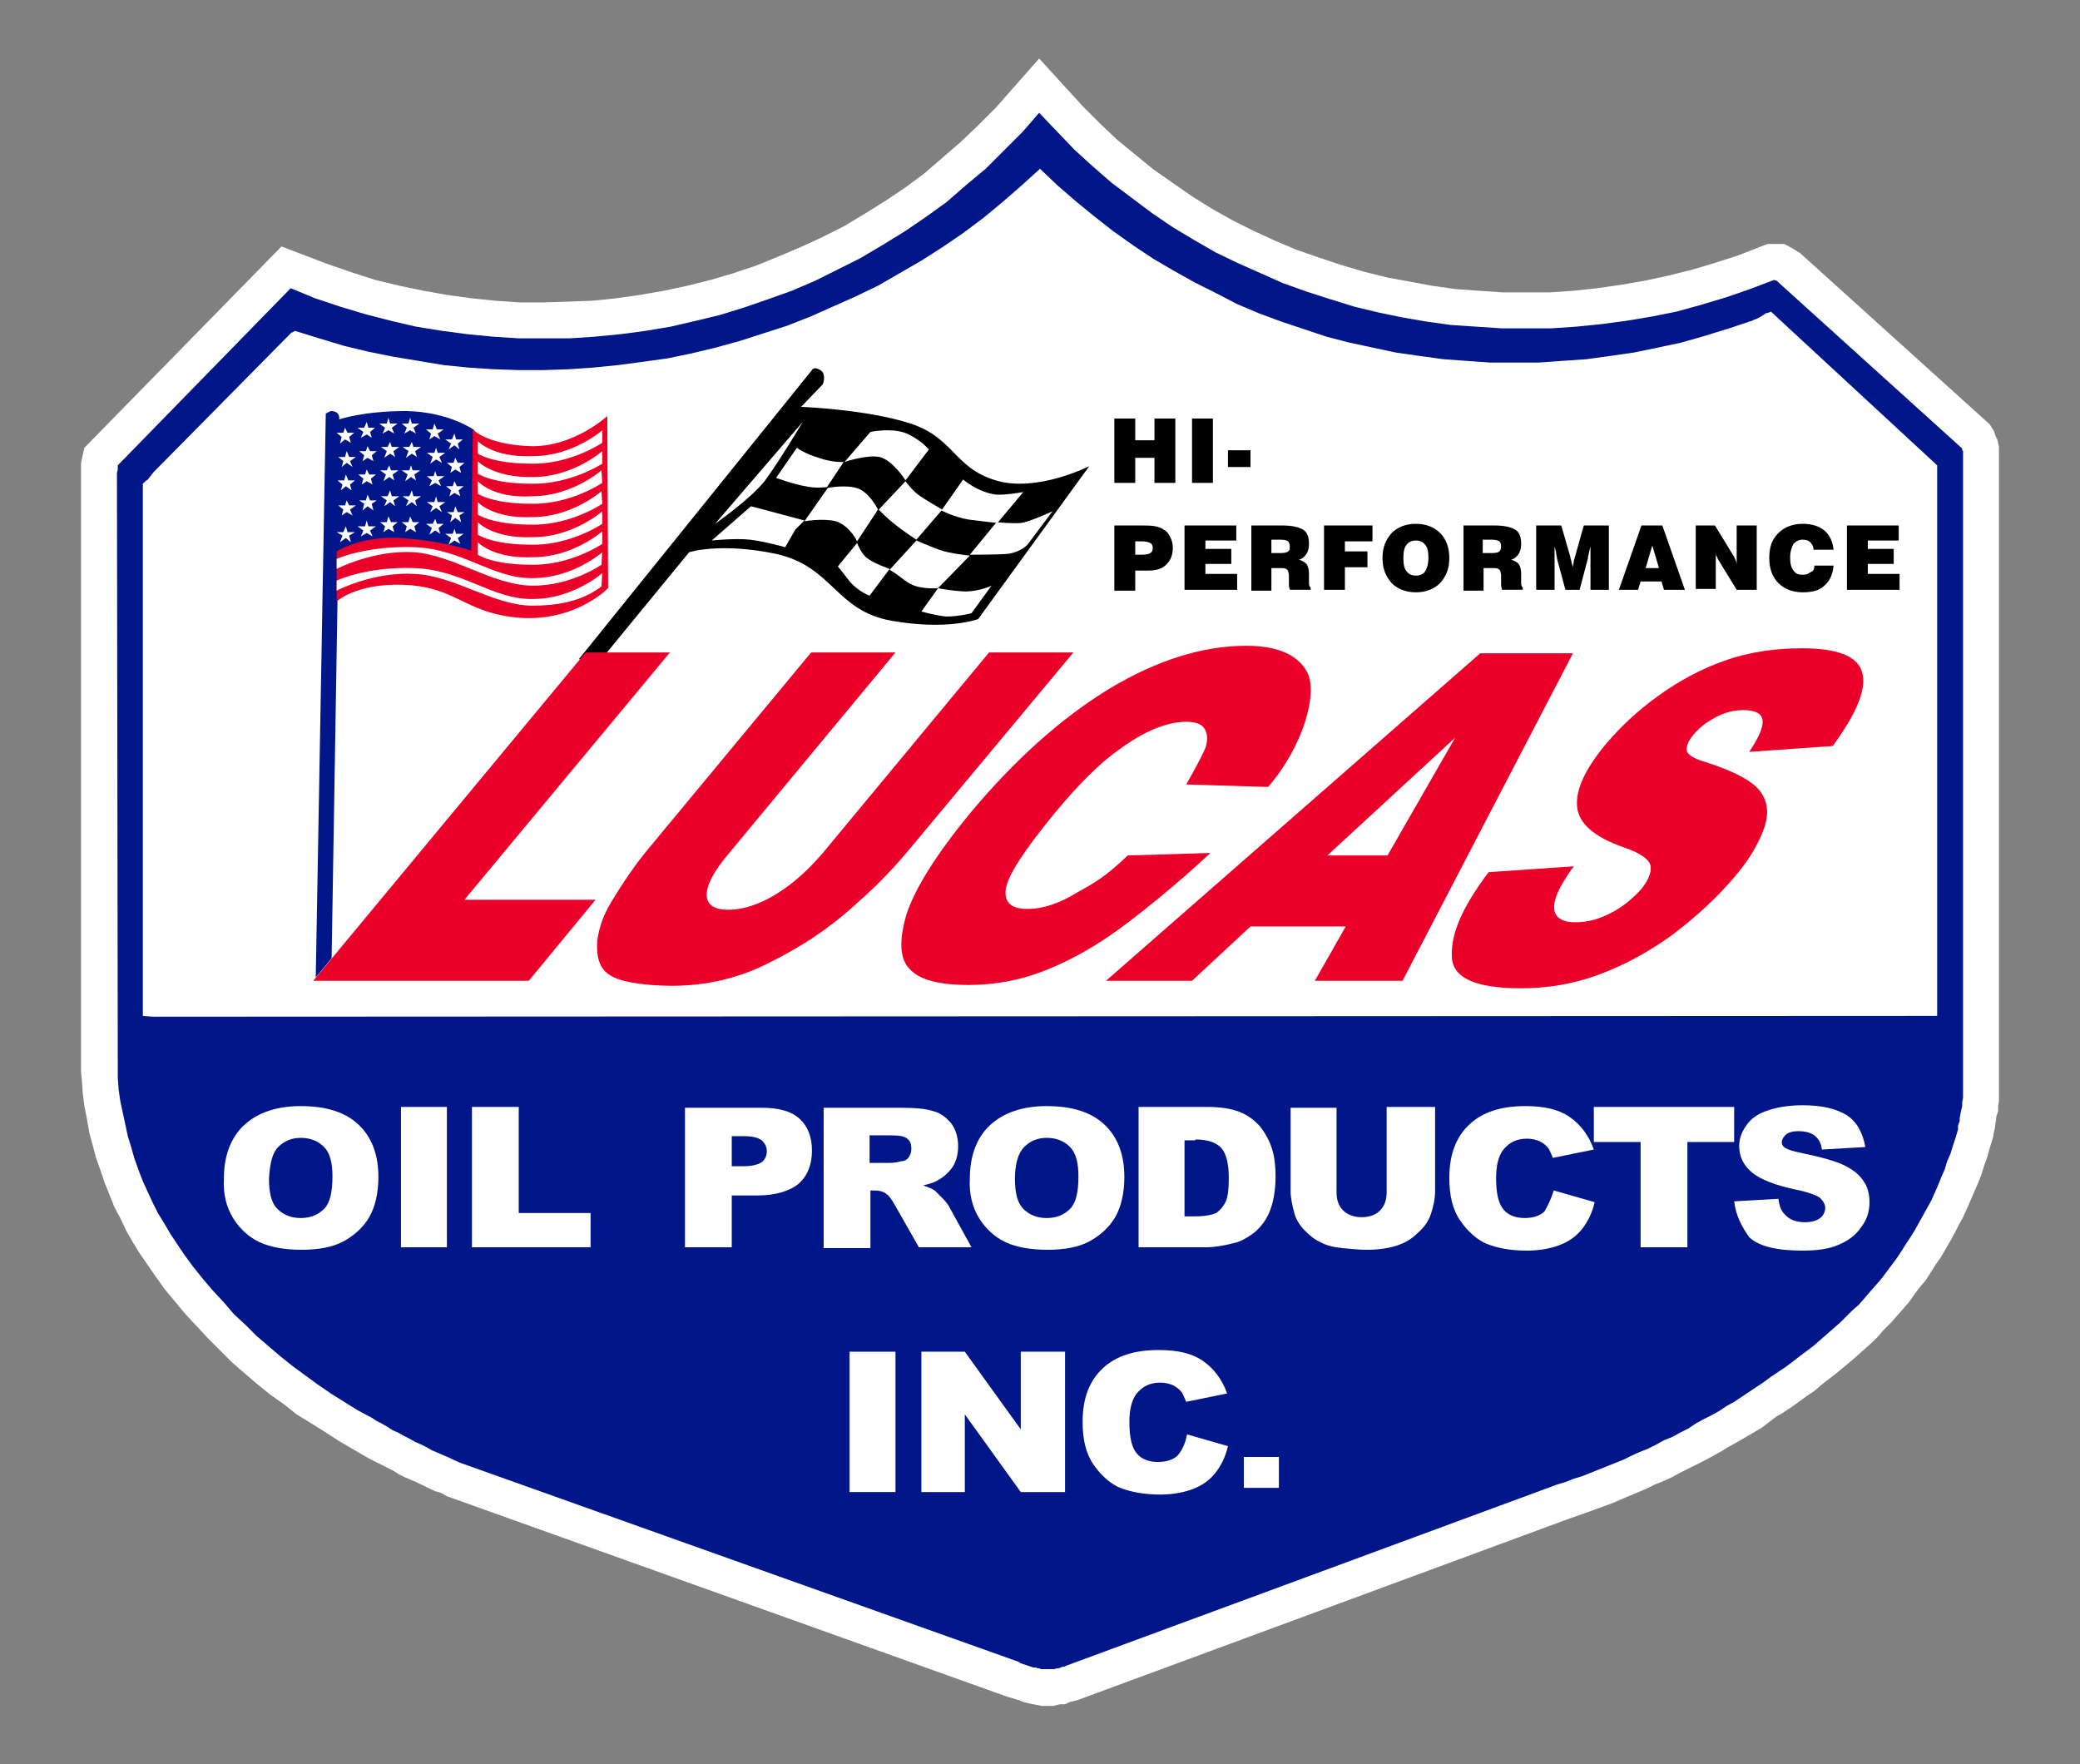 <?xml version="1.0" encoding="utf-8"?>
<!-- Generator: Adobe Illustrator 22.1.0, SVG Export Plug-In . SVG Version: 6.00 Build 0)  -->
<svg version="1.1" id="Layer_1" xmlns="http://www.w3.org/2000/svg" xmlns:xlink="http://www.w3.org/1999/xlink" x="0px" y="0px"
	 viewBox="0 0 249 211.2" style="enable-background:new 0 0 249 211.2;" xml:space="preserve">
<rect x="0" y="0" width="249" height="211.2" fill="#808080" stroke="none"/>
<style type="text/css">
	.st0{fill-rule:evenodd;clip-rule:evenodd;fill:#FFFFFF;}
	.st1{fill-rule:evenodd;clip-rule:evenodd;fill:#001689;}
	.st2{fill-rule:evenodd;clip-rule:evenodd;}
	.st3{fill-rule:evenodd;clip-rule:evenodd;fill:#EA0029;}
</style>
<g>
	<polygon class="st0" points="124.7,204.2 123.2,203.9 122.8,203.8 122.4,203.7 122,203.5 121.9,203.5 121.6,203.4 120.6,203.1 
		120.3,203 53.5,179.1 52.8,178.7 52.1,178.5 49.8,177.4 49.1,177.1 48.4,176.8 47.8,176.5 47,176 44.2,174.6 43.5,174.2 
		42.3,173.5 40.6,172.5 38.9,171.4 37.3,170.4 35.5,169.3 34,168.1 32.3,166.9 30.7,165.6 29.3,164.4 27.7,163 26.4,161.7 
		24.9,160.2 23.6,158.8 22.2,157.3 19.7,154.3 18.5,152.6 17.6,151.3 16.7,150 15.9,148.7 15.1,147.3 14.4,145.8 13.7,144.5 
		13.1,143 12.5,141.5 12,140 11.5,138.6 11.1,137.1 10.7,135.6 10.4,133.9 10.1,132.4 9.9,130.8 9.8,129.3 9.7,128.3 9.7,56.3 
		9.7,56 9.7,55.4 10.1,53.6 33.7,29.5 39.2,31.6 42.1,32.6 44.9,33.5 47.8,34.2 50.7,34.8 53.5,35.3 56.4,35.7 59.3,36 62.2,36.2 
		65.1,36.2 68,36.1 70.9,36 73.8,35.7 76.6,35.3 79.5,34.8 82.3,34.2 85.1,33.5 87.8,32.7 90.5,31.8 93.2,30.7 95.8,29.6 98.4,28.4 
		101,27.1 103.5,25.6 105.9,24.1 108.3,22.5 110.6,20.8 112.8,18.9 115,17 117.1,15 119.2,12.9 124.4,7 129.6,12.7 131.6,14.7 
		133.7,16.7 135.9,18.5 138.1,20.3 140.4,21.9 142.7,23.5 145.1,25 147.6,26.4 150,27.6 152.6,28.8 155.2,29.9 157.8,30.8 
		160.5,31.7 163.2,32.5 166,33.2 168.7,33.7 171.4,34.2 174.2,34.6 177,34.8 179.9,35 182.7,35 185.5,35 188.4,34.8 191.2,34.5 
		194,34.1 196.9,33.6 199.7,33 202.5,32.3 205.2,31.5 208,30.6 211.6,29.2 213.6,29.2 214.7,29.8 215.5,30.3 238.2,50.8 238.7,51.6 
		238.9,52.2 239.1,52.6 239.3,53.5 239.3,131.8 239.2,132.4 239.2,133 239,133.6 238.8,135.1 238.7,135.5 238.6,136.1 238.2,137.4 
		237.9,138.5 237.5,139.6 237.2,140.6 236.8,141.6 235.5,144.6 235,145.7 234.5,146.6 234,147.6 233.5,148.5 232.4,150.4 
		231.7,151.4 231.2,152.2 230.5,153.3 229.8,154.1 229.2,154.9 228.5,155.9 227.8,156.7 227.1,157.5 226.3,158.4 225.5,159.2 
		224.8,160 224.1,160.7 223.2,161.5 222.3,162.3 221.5,163 219.8,164.4 218.9,165.1 218,165.8 217.2,166.5 216.3,167.1 214.5,168.4 
		213.6,169 212.6,169.6 210.9,170.9 208,172.6 206.9,173.2 206.1,173.7 204.1,174.8 202.1,175.8 201.1,176.3 200.2,176.8 
		199.1,177.3 198.1,177.7 197.1,178.2 194,179.5 193.1,179.9 192,180.3 190.9,180.7 189.8,181.1 187.8,181.8 129,203.5 128.2,203.7 
		127.9,203.8 127.5,204 126.9,204 126.1,204.2 	"/>
	<polygon class="st1" points="103,30.9 105.7,29.3 108.3,27.7 110.8,26 113.3,24.2 115.6,22.2 118,20.2 120.2,18 122.4,15.8 
		124.4,13.5 126.5,15.7 128.6,17.9 130.8,19.9 133.1,21.9 135.5,23.7 137.9,25.5 140.4,27.2 142.9,28.7 145.5,30.2 148.2,31.5 
		150.9,32.7 153.6,33.9 156.4,34.9 159.2,35.8 162.1,36.7 165,37.4 167.9,38 170.8,38.5 173.7,38.9 176.7,39.1 179.7,39.3 
		182.7,39.3 185.7,39.3 188.7,39.1 191.7,38.8 194.7,38.4 197.7,37.9 200.7,37.3 203.6,36.5 206.6,35.6 209.5,34.6 212.4,33.5 
		212.4,33.5 212.4,33.5 212.4,33.5 212.4,33.5 212.6,33.6 212.7,33.6 212.8,33.7 212.9,33.8 234.8,53.6 234.8,53.6 234.9,53.7 
		234.9,53.8 234.9,53.9 235,54 235,131.4 234.9,131.9 234.9,132.4 234.8,132.8 234.7,133.3 234.6,133.8 234.6,134.2 234.4,134.7 
		234.4,135.2 234.1,136.2 233.8,137.1 233.5,138.1 233.1,139 232.8,140 232.4,140.9 232,141.9 231.6,142.8 231.2,143.7 230.7,144.6 
		230.2,145.5 229.7,146.4 229.2,147.3 228.7,148.1 228.1,149 227.6,149.8 227,150.7 226.4,151.5 225.8,152.3 225.2,153.1 
		224.5,153.9 223.8,154.7 223.2,155.4 222.5,156.2 221.7,156.9 221,157.6 220.3,158.3 219.5,159 218.7,159.7 217.9,160.4 
		217.1,161.1 216.3,161.7 215.5,162.3 214.6,163 213.8,163.6 212.9,164.2 212,164.8 211.2,165.4 210.3,166 209.4,166.6 208.5,167.2 
		207.6,167.8 206.7,168.3 205.8,168.9 204.9,169.4 203.9,169.9 203,170.4 202.1,171 201.1,171.5 200.2,172 199.2,172.4 198.3,172.9 
		197.3,173.4 196.3,173.8 195.4,174.2 194.4,174.7 193.4,175.1 192.4,175.5 191.4,175.9 190.4,176.3 189.4,176.7 188.4,177 
		187.4,177.4 186.4,177.7 127.6,199.4 127.4,199.5 127.2,199.5 127,199.6 126.7,199.7 126.5,199.7 126.2,199.8 126,199.8 
		125.8,199.8 125.5,199.8 125.3,199.8 125.1,199.8 124.8,199.8 124.6,199.8 124.4,199.7 124.2,199.7 124,199.6 123.7,199.6 
		123.4,199.5 123.1,199.4 122.8,199.3 122.5,199.2 122.2,199.1 121.9,198.9 121.6,198.8 55.1,175.1 54.4,174.8 53.8,174.5 
		53.1,174.2 52.4,173.9 51.7,173.6 51,173.2 50.4,172.9 49.7,172.6 49,172.2 48.4,171.9 47.7,171.5 47,171.2 46.4,170.8 45.7,170.4 
		45.1,170.1 44.5,169.7 42.8,168.8 41.2,167.8 39.6,166.8 38,165.7 36.5,164.6 35,163.5 33.5,162.3 32.1,161.1 30.7,159.9 
		29.4,158.6 28,157.3 26.8,155.9 25.5,154.5 24.3,153.1 23.1,151.6 22,150.1 21.2,148.9 20.4,147.7 19.7,146.5 18.9,145.2 18.3,144 
		17.7,142.7 17.1,141.4 16.6,140.1 16.1,138.7 15.7,137.3 15.3,136 15,134.6 14.7,133.2 14.4,131.8 14.2,130.4 14.1,129 14.1,128.2 
		14,56.7 14,56.6 14.1,56.2 14.1,55.9 14.1,55.7 34.8,34.5 37.7,35.7 40.7,36.7 43.7,37.6 46.8,38.4 49.8,39.1 52.9,39.6 55.9,40 
		59,40.3 62.1,40.5 65.1,40.5 68.2,40.5 71.2,40.3 74.3,40 77.3,39.6 80.3,39.1 83.3,38.4 86.2,37.7 89.1,36.8 92,35.8 94.8,34.8 
		97.6,33.6 100.4,32.2 103,30.9 103,30.9 	"/>
	<polygon class="st0" points="212,37.3 231.9,55.7 231.9,55.7 231.9,121.6 18.3,121.7 17.1,121.6 17.1,58.1 17.1,57.9 17.1,57.9 
		17.2,57.8 17.3,57.7 17.4,57.6 17.7,57.4 18,57 18.4,56.5 34.9,39.8 35,39.8 35.1,39.7 35.2,39.7 35.3,39.6 38.2,40.5 41.2,41.4 
		44.1,42.1 47.1,42.7 50.1,43.2 53.1,43.7 56.1,44 59.1,44.2 62.1,44.3 65.1,44.3 68.1,44.2 71,44 74,43.7 77,43.3 79.9,42.9 
		82.8,42.3 85.7,41.6 88.6,40.8 91.4,39.9 94.2,39 97,37.9 99.7,36.7 102.4,35.5 105.1,34.2 107.7,32.7 110.3,31.2 112.8,29.6 
		115.3,27.9 117.7,26.1 120,24.2 122.3,22.2 124.5,20.2 126.6,22.2 128.8,24.1 131,25.9 133.3,27.7 135.7,29.4 138.1,31 140.5,32.4 
		143,33.8 145.6,35.1 148.1,36.4 150.7,37.5 153.4,38.5 156.1,39.4 158.8,40.3 161.5,41 164.3,41.6 167.1,42.2 169.9,42.6 172.8,43 
		175.6,43.2 178.4,43.4 181.3,43.4 184.2,43.4 187,43.2 189.9,43 192.8,42.6 195.6,42.2 198.5,41.6 201.3,41 204.1,40.2 207,39.3 
		209.7,38.4 209.8,38.4 209.9,38.3 210.2,38.2 210.4,38.1 210.8,37.9 211.1,37.7 211.4,37.5 211.8,37.4 212,37.3 	"/>
	<path class="st0" d="M33.3,137.3c0.7-0.7,1.6-1.1,2.7-1.1c1.2,0,2.1,0.4,2.8,1.1c0.7,0.7,1,1.9,1,3.5c0,1.9-0.3,3.2-1,3.9
		c-0.7,0.7-1.6,1.1-2.8,1.1c-1.2,0-2.1-0.4-2.8-1.1c-0.7-0.7-1-1.9-1-3.6C32.3,139.3,32.6,138,33.3,137.3L33.3,137.3L33.3,137.3
		L33.3,137.3z M27.9,145.8c0.8,1.3,1.9,2.3,3.2,2.9c1.3,0.6,3,0.9,5,0.9c2,0,3.7-0.3,5-1c1.3-0.7,2.4-1.7,3.1-2.9
		c0.7-1.2,1.1-2.9,1.1-4.8c0-2.7-0.8-4.8-2.4-6.3c-1.6-1.5-3.9-2.2-6.9-2.2c-2.9,0-5.2,0.8-6.8,2.3c-1.6,1.5-2.4,3.7-2.4,6.4
		C26.7,142.9,27.1,144.5,27.9,145.8L27.9,145.8L27.9,145.8L27.9,145.8z"/>
	<polygon class="st0" points="48,132.5 53.5,132.5 53.5,149.3 48,149.3 48,132.5 48,132.5 	"/>
	<polygon class="st0" points="56.5,132.5 62.1,132.5 62.1,145.2 70.7,145.2 70.7,149.3 56.5,149.3 56.5,132.5 56.5,132.5 	"/>
	<path class="st0" d="M87.5,136h1.6l0,0c1,0,1.7,0.2,2.1,0.5c0.4,0.4,0.6,0.8,0.6,1.3c0,0.5-0.2,1-0.6,1.3c-0.4,0.3-1.2,0.5-2.2,0.5
		l0,0h-1.4V136L87.5,136L87.5,136z M82,149.3h5.6v-6.2h3l0,0c2.2,0,3.9-0.5,5-1.4c1.1-1,1.6-2.3,1.6-4c0-1.6-0.5-2.9-1.5-3.8
		c-1-0.9-2.5-1.3-4.5-1.3l0,0H82V149.3L82,149.3L82,149.3z"/>
	<path class="st0" d="M104.2,135.9h2.4l0,0c1,0,1.7,0.1,2,0.4c0.4,0.3,0.5,0.7,0.5,1.2c0,0.4-0.1,0.7-0.3,1
		c-0.2,0.3-0.5,0.5-0.9,0.5c-0.7,0.2-1.2,0.2-1.5,0.2l0,0h-2.3V135.9L104.2,135.9L104.2,135.9z M104.2,149.3v-6.8h0.5l0,0
		c0.5,0,1,0.1,1.4,0.4c0.3,0.2,0.6,0.6,1,1.3l0,0l2.9,5.1h6.3l-2.7-4.9l0,0c-0.1-0.2-0.4-0.6-0.8-1c-0.4-0.4-0.7-0.7-0.9-0.9
		c-0.3-0.2-0.8-0.4-1.4-0.6c0.8-0.2,1.5-0.4,1.9-0.7c0.7-0.4,1.3-1,1.7-1.6c0.4-0.7,0.6-1.5,0.6-2.4c0-1.1-0.3-2-0.8-2.7
		c-0.6-0.7-1.3-1.3-2.2-1.5c-0.9-0.3-2.2-0.4-3.9-0.4l0,0h-9.2v16.8H104.2L104.2,149.3L104.2,149.3z"/>
	<path class="st0" d="M122.6,137.3c0.7-0.7,1.6-1.1,2.7-1.1c1.2,0,2.1,0.4,2.8,1.1c0.7,0.7,1,1.9,1,3.5c0,1.9-0.3,3.2-1,3.9
		c-0.7,0.7-1.6,1.1-2.8,1.1c-1.2,0-2.1-0.4-2.8-1.1c-0.7-0.7-1-1.9-1-3.6C121.5,139.3,121.9,138,122.6,137.3L122.6,137.3
		L122.6,137.3L122.6,137.3z M117.2,145.8c0.8,1.3,1.9,2.3,3.2,2.9c1.3,0.6,3,0.9,5,0.9c2,0,3.7-0.3,5-1c1.3-0.7,2.4-1.7,3.1-2.9
		c0.7-1.2,1.1-2.9,1.1-4.8c0-2.7-0.8-4.8-2.4-6.3c-1.6-1.5-3.9-2.2-6.9-2.2c-2.9,0-5.2,0.8-6.8,2.3c-1.6,1.5-2.4,3.7-2.4,6.4
		C116,142.9,116.4,144.5,117.2,145.8L117.2,145.8L117.2,145.8L117.2,145.8z"/>
	<path class="st0" d="M143.1,136.4c1.4,0,2.4,0.3,3.1,1c0.6,0.7,0.9,1.9,0.9,3.6c0,1.3-0.1,2.3-0.4,2.9c-0.3,0.6-0.7,1-1.1,1.3
		c-0.5,0.2-1.3,0.4-2.5,0.4l0,0h-1.3v-9.1H143.1L143.1,136.4L143.1,136.4z M136.2,149.3h8.2l0,0c1,0,2.1-0.2,3.3-0.5
		c0.9-0.2,1.7-0.7,2.5-1.3c0.8-0.7,1.4-1.5,1.8-2.5c0.4-1,0.7-2.4,0.7-4.2c0-1.1-0.1-2.2-0.4-3.2c-0.3-1-0.8-1.9-1.4-2.7
		c-0.7-0.8-1.5-1.4-2.5-1.8c-1-0.4-2.3-0.6-3.9-0.6l0,0h-8.2V149.3L136.2,149.3L136.2,149.3z"/>
	<path class="st0" d="M166.3,132.5h5.5v10l0,0c0,1-0.2,1.9-0.5,2.8c-0.3,0.9-0.8,1.6-1.6,2.3c-0.7,0.7-1.4,1.1-2.2,1.4
		c-1.1,0.4-2.4,0.6-3.9,0.6c-0.9,0-1.8-0.1-2.9-0.2c-1-0.1-1.9-0.3-2.6-0.7c-0.7-0.3-1.3-0.8-1.9-1.4c-0.6-0.6-1-1.3-1.2-1.9
		c-0.3-1.1-0.5-2-0.5-2.8l0,0v-10h5.5v10.2l0,0c0,0.9,0.3,1.6,0.8,2.1c0.5,0.5,1.3,0.8,2.2,0.8c1,0,1.7-0.3,2.2-0.8
		c0.5-0.5,0.8-1.2,0.8-2.2l0,0V132.5L166.3,132.5L166.3,132.5z"/>
	<path class="st0" d="M186,142.5l4.9,1.4l0,0c-0.3,1.3-0.8,2.3-1.5,3.2c-0.7,0.9-1.6,1.5-2.6,1.9c-1,0.4-2.4,0.7-4,0.7
		c-2,0-3.5-0.3-4.8-0.8c-1.2-0.5-2.3-1.5-3.2-2.8c-0.9-1.3-1.3-3-1.3-5.1c0-2.8,0.8-4.9,2.4-6.4c1.6-1.5,3.8-2.2,6.7-2.2
		c2.3,0,4,0.4,5.3,1.3c1.3,0.9,2.3,2.2,2.9,3.9l0,0l-4.9,1l0,0c-0.2-0.5-0.4-0.9-0.5-1.1c-0.3-0.4-0.7-0.7-1.1-0.9
		c-0.5-0.2-1-0.3-1.5-0.3c-1.3,0-2.2,0.5-2.9,1.4c-0.5,0.7-0.8,1.8-0.8,3.3c0,1.9,0.3,3.1,0.9,3.8c0.6,0.7,1.5,1,2.5,1
		c1.1,0,1.9-0.3,2.4-0.8C185.3,144.3,185.7,143.5,186,142.5L186,142.5L186,142.5L186,142.5z"/>
	<polygon class="st0" points="190.8,132.5 207.6,132.5 207.6,136.7 202,136.7 202,149.3 196.4,149.3 196.4,136.7 190.8,136.7 
		190.8,132.5 190.8,132.5 	"/>
	<path class="st0" d="M207.6,143.8l5.3-0.3l0,0c0.1,0.8,0.3,1.4,0.7,1.8c0.6,0.7,1.4,1,2.5,1c0.8,0,1.4-0.2,1.8-0.5
		c0.4-0.3,0.6-0.8,0.6-1.2c0-0.4-0.2-0.8-0.6-1.2c-0.4-0.3-1.4-0.7-2.9-1c-2.4-0.5-4.2-1.2-5.2-2c-1-0.8-1.6-1.9-1.6-3.2
		c0-0.9,0.3-1.7,0.8-2.4c0.5-0.8,1.3-1.4,2.4-1.8c1.1-0.4,2.5-0.7,4.4-0.7c2.3,0,4,0.4,5.3,1.2c1.2,0.8,1.9,2.1,2.2,3.8l0,0
		l-5.2,0.3l0,0c-0.1-0.8-0.4-1.3-0.9-1.7c-0.4-0.3-1.1-0.5-1.9-0.5c-0.6,0-1.1,0.1-1.5,0.4c-0.3,0.3-0.5,0.6-0.5,0.9
		c0,0.3,0.1,0.5,0.4,0.7c0.3,0.2,0.9,0.4,1.9,0.6c2.4,0.5,4.2,1,5.2,1.5c1,0.5,1.8,1.1,2.3,1.9c0.5,0.7,0.7,1.6,0.7,2.5
		c0,1.1-0.3,2.1-1,3c-0.6,0.9-1.5,1.6-2.7,2.1c-1.1,0.5-2.6,0.7-4.3,0.7c-3.1,0-5.2-0.5-6.4-1.6
		C208.5,146.8,207.8,145.5,207.6,143.8L207.6,143.8L207.6,143.8L207.6,143.8z"/>
	<polygon class="st0" points="101.7,161.8 107.2,161.8 107.2,178.6 101.7,178.6 101.7,161.8 101.7,161.8 	"/>
	<polygon class="st0" points="110.3,161.8 115.5,161.8 122.2,171.1 122.2,161.8 127.5,161.8 127.5,178.6 122.2,178.6 115.5,169.3 
		115.5,178.6 110.3,178.6 110.3,161.8 110.3,161.8 	"/>
	<path class="st0" d="M142.1,171.7l4.9,1.4l0,0c-0.3,1.3-0.8,2.3-1.5,3.2c-0.7,0.9-1.6,1.5-2.6,1.9c-1,0.4-2.4,0.7-4,0.7
		c-1.9,0-3.5-0.3-4.8-0.8c-1.2-0.5-2.3-1.5-3.2-2.8c-0.9-1.3-1.3-3-1.3-5.1c0-2.8,0.8-4.9,2.4-6.4c1.6-1.5,3.8-2.2,6.7-2.2
		c2.3,0,4,0.4,5.3,1.3c1.3,0.9,2.3,2.2,2.9,3.9l0,0l-4.9,1l0,0c-0.2-0.5-0.4-0.9-0.5-1.1c-0.3-0.4-0.7-0.7-1.1-0.9
		c-0.5-0.2-1-0.3-1.5-0.3c-1.3,0-2.2,0.5-2.9,1.4c-0.5,0.7-0.8,1.8-0.8,3.3c0,1.9,0.3,3.1,0.9,3.8c0.6,0.7,1.5,1,2.5,1
		c1.1,0,1.9-0.3,2.4-0.8C141.5,173.6,141.9,172.8,142.1,171.7L142.1,171.7L142.1,171.7L142.1,171.7z"/>
	<polygon class="st0" points="148.9,174.4 153.1,174.4 153.1,178.1 148.9,178.1 148.9,174.4 148.9,174.4 	"/>
	<path class="st2" d="M69.3,78.9H72l10.5-12.8l0,0c0,0,3.7-1.2,10.4,0.2c6.8,1.5,7.1,6.8,13.8,8c6.8,1.2,10.4-0.2,10.4-0.2l0,0
		l13.3-18.3l0,0c0,0-6.3,3.2-11.2,1.7c-5-1.5-5-5.1-10.2-6.8c-5.2-1.7-13.1-2-13.1-2l0,0l2.6-2.7l0,0c0,0,0.5-1.2-0.3-1.7
		c-0.8-0.5-1,0-1,0l0,0L69.3,78.9L69.3,78.9L69.3,78.9z"/>
	<path class="st0" d="M104.2,51.7l-3.1,3.6l0,0c0,0,2.6-0.9,4.2-0.6c1.6,0.4,3.1,2.8,3.1,2.8l0,0l2.8-3.7l0,0c0,0-1.1-1.3-2.9-2
		C106.6,51.2,104.2,51.7,104.2,51.7L104.2,51.7L104.2,51.7L104.2,51.7z"/>
	<path class="st0" d="M101,55.3l-2,3l0,0c0,0-1.3,0.2-2.6-0.1c-1.3-0.2-3.5-1-3.5-1l0,0l2.5-3.6l0,0c0,0,0.9,0.7,2.6,1.2
		C99.7,55.4,101,55.3,101,55.3L101,55.3L101,55.3L101,55.3z"/>
	<path class="st0" d="M96.3,62.4l2.8-4l0,0c0,0,2.6-0.5,3.9,0.2c1.3,0.7,2.1,2.4,2.1,2.4l0,0l-2.5,3.8l0,0c0,0-0.8-1.8-2.5-2.4
		C98.5,62,96.3,62.4,96.3,62.4L96.3,62.4L96.3,62.4L96.3,62.4z"/>
	<path class="st0" d="M95.2,63.4L94,65.5l0,0c0,0-2.5-0.7-4.2-0.9c-1.8-0.2-4.6,0.1-4.6,0.1l0,0l4.7-4.1l6.4,1.7L95.2,63.4
		L95.2,63.4L95.2,63.4z"/>
	<path class="st0" d="M102.6,65c0,0,0.5,1.3,1.2,1.8c0.7,0.6,2.7,1.3,2.7,1.3l0,0l-2.4,3.2l0,0c0,0-1.2-0.4-2.3-1.6
		c-1-1.3-1.5-1.9-1.5-1.9l0,0L102.6,65L102.6,65L102.6,65z"/>
	<path class="st0" d="M108.4,57.6c0,0,0.7,1,1.5,1.6c0.8,0.6,2.9,1.8,2.9,1.8l0,0l-3.1,3.6l0,0c0,0-1.1-0.7-2.4-1.7
		c-1.3-1-2.1-1.9-2.1-1.9l0,0L108.4,57.6L108.4,57.6L108.4,57.6z"/>
	<path class="st0" d="M115.3,57.4l-2.6,3.7l0,0c0,0,1.5,0.8,3.3,1.1c1.5,0.2,3.4,0.4,3.4,0.4l0,0l3.1-3.7l0,0c0,0-2.2,0.4-3.3,0.3
		C117,58.9,115.3,57.4,115.3,57.4L115.3,57.4L115.3,57.4L115.3,57.4z"/>
	<path class="st0" d="M119.3,62.5l-3.2,3.9l0,0c0,0,3.4,0,4.5-0.1c1.6-0.2,2.4-1.1,2.4-1.1l0,0l3-4l0,0c0,0-2.8,1.3-3.8,1.4
		C121.1,62.7,119.3,62.5,119.3,62.5L119.3,62.5L119.3,62.5L119.3,62.5z"/>
	<path class="st0" d="M109.7,64.7c0,0,1.4,0.6,2.7,1.1c1.4,0.5,3.7,0.7,3.7,0.7l0,0l-3.8,3.9l0,0c0,0-2,0.2-3.3-0.5
		c-1.1-0.6-1-0.8-2.5-1.7l0,0L109.7,64.7L109.7,64.7L109.7,64.7z"/>
	<path class="st0" d="M112.3,70.4l-2,2.8l0,0c0,0,1.8,0.5,3,0.6c1.5,0,3-0.4,3-0.4l0,0l2.4-3.3l0,0c0,0-1.4,0.7-3.2,0.7
		C113.6,70.7,112.3,70.4,112.3,70.4L112.3,70.4L112.3,70.4L112.3,70.4z"/>
	<path class="st0" d="M96.1,50.5L85.6,62.7l0,0c0,0,4.3-3,6-5.2C93.3,55.2,96.1,50.5,96.1,50.5L96.1,50.5L96.1,50.5L96.1,50.5z"/>
	<path class="st1" d="M39.6,49.2c1.2,0,1,1,1,1s2.9-1,8-1c5.2,0.1,8.2,2.3,8.2,2.3l0,0l-0.1,14.9l0,0c0,0-6-1.9-9.6-1.8
		c-3.6,0.1-6.6,1.5-6.6,1.5l0,0l-0.8,48.6l-1.9,2.3L39,49.5L39.6,49.2L39.6,49.2L39.6,49.2z"/>
	<polygon class="st0" points="41.6,51.8 41.3,51.2 41.1,51.8 40.3,51.8 40.9,52.3 40.7,53.1 41.3,52.6 42,53 41.8,52.3 42.4,51.8 
		41.6,51.8 41.6,51.8 	"/>
	<polygon class="st0" points="44.1,51.2 43.9,50.5 43.6,51.2 42.8,51.2 43.5,51.7 43.2,52.4 43.9,52 44.5,52.4 44.3,51.7 44.9,51.2 
		44.1,51.2 44.1,51.2 	"/>
	<polygon class="st0" points="46.7,50.7 46.5,50 46.3,50.7 45.4,50.7 46.1,51.2 45.8,51.9 46.5,51.5 47.2,51.9 46.9,51.2 47.6,50.7 
		46.7,50.7 46.7,50.7 	"/>
	<polygon class="st0" points="49.3,50.7 49.1,50 48.9,50.7 48.1,50.7 48.7,51.2 48.4,51.9 49.1,51.5 49.8,51.9 49.5,51.2 50.2,50.7 
		49.3,50.7 49.3,50.7 	"/>
	<polygon class="st0" points="52.3,51.4 52,50.7 51.8,51.4 51,51.4 51.6,51.9 51.4,52.6 52,52.2 52.7,52.6 52.4,51.9 53.1,51.4 
		52.3,51.4 52.3,51.4 	"/>
	<polygon class="st0" points="54.6,52.6 54.4,51.9 54.1,52.6 53.3,52.6 54,53.1 53.7,53.8 54.4,53.3 55,53.8 54.8,53.1 55.4,52.6 
		54.6,52.6 54.6,52.6 	"/>
	<polygon class="st0" points="41.8,54.7 41.5,54 41.3,54.7 40.5,54.7 41.1,55.2 40.9,55.9 41.5,55.4 42.2,55.9 41.9,55.2 42.6,54.7 
		41.8,54.7 41.8,54.7 	"/>
	<polygon class="st0" points="44.3,54 44,53.4 43.8,54 43,54 43.6,54.5 43.4,55.2 44,54.8 44.7,55.2 44.5,54.5 45.1,54 44.3,54 
		44.3,54 	"/>
	<polygon class="st0" points="46.9,53.5 46.7,52.9 46.4,53.5 45.6,53.5 46.3,54 46,54.8 46.7,54.3 47.3,54.7 47.1,54 47.8,53.5 
		46.9,53.5 46.9,53.5 	"/>
	<polygon class="st0" points="49.5,53.5 49.3,52.9 49,53.5 48.2,53.5 48.9,54 48.6,54.8 49.3,54.3 49.9,54.7 49.7,54 50.4,53.5 
		49.5,53.5 49.5,53.5 	"/>
	<polygon class="st0" points="52.4,54.2 52.2,53.6 52,54.2 51.1,54.2 51.8,54.7 51.5,55.5 52.2,55 52.9,55.4 52.6,54.7 53.3,54.2 
		52.4,54.2 52.4,54.2 	"/>
	<polygon class="st0" points="54.8,55.4 54.5,54.8 54.3,55.4 53.5,55.4 54.1,55.9 53.9,56.6 54.5,56.2 55.2,56.6 55,55.9 55.6,55.4 
		54.8,55.4 54.8,55.4 	"/>
	<polygon class="st0" points="41.7,57.5 41.4,56.8 41.2,57.5 40.4,57.5 41,58 40.8,58.7 41.4,58.2 42.1,58.7 41.9,58 42.5,57.5 
		41.7,57.5 41.7,57.5 	"/>
	<polygon class="st0" points="44.2,56.8 43.9,56.2 43.7,56.8 42.9,56.8 43.5,57.3 43.3,58 43.9,57.6 44.6,58 44.4,57.3 45,56.8 
		44.2,56.8 44.2,56.8 	"/>
	<polygon class="st0" points="46.8,56.3 46.6,55.7 46.3,56.3 45.5,56.3 46.2,56.8 45.9,57.6 46.6,57.1 47.2,57.5 47,56.8 47.7,56.3 
		46.8,56.3 46.8,56.3 	"/>
	<polygon class="st0" points="49.4,56.3 49.2,55.7 49,56.3 48.1,56.3 48.8,56.8 48.5,57.6 49.2,57.1 49.8,57.5 49.6,56.8 50.3,56.3 
		49.4,56.3 49.4,56.3 	"/>
	<polygon class="st0" points="52.3,57 52.1,56.4 51.9,57 51.1,57 51.7,57.5 51.4,58.2 52.1,57.8 52.8,58.2 52.5,57.5 53.2,57 
		52.3,57 52.3,57 	"/>
	<polygon class="st0" points="54.7,58.2 54.4,57.6 54.2,58.2 53.4,58.2 54,58.7 53.8,59.4 54.4,59 55.1,59.4 54.9,58.7 55.5,58.2 
		54.7,58.2 54.7,58.2 	"/>
	<polygon class="st0" points="41.8,60.5 41.5,59.9 41.3,60.5 40.5,60.5 41.1,61 40.9,61.7 41.5,61.3 42.2,61.7 41.9,61 42.6,60.5 
		41.8,60.5 41.8,60.5 	"/>
	<polygon class="st0" points="44.3,59.9 44,59.2 43.8,59.9 43,59.9 43.6,60.3 43.4,61.1 44,60.6 44.7,61.1 44.5,60.3 45.1,59.9 
		44.3,59.9 44.3,59.9 	"/>
	<polygon class="st0" points="46.9,59.4 46.7,58.7 46.4,59.4 45.6,59.4 46.3,59.9 46,60.6 46.7,60.1 47.3,60.6 47.1,59.9 47.8,59.4 
		46.9,59.4 46.9,59.4 	"/>
	<polygon class="st0" points="49.5,59.4 49.3,58.7 49,59.4 48.2,59.4 48.9,59.9 48.6,60.6 49.3,60.1 49.9,60.6 49.7,59.9 50.4,59.4 
		49.5,59.4 49.5,59.4 	"/>
	<polygon class="st0" points="52.4,60.1 52.2,59.4 52,60.1 51.1,60.1 51.8,60.6 51.5,61.3 52.2,60.8 52.9,61.3 52.6,60.6 53.3,60.1 
		52.4,60.1 52.4,60.1 	"/>
	<polygon class="st0" points="54.8,61.3 54.5,60.6 54.3,61.3 53.5,61.3 54.1,61.7 53.9,62.5 54.5,62 55.2,62.5 55,61.7 55.6,61.3 
		54.8,61.3 54.8,61.3 	"/>
	<polygon class="st0" points="41.6,63.7 41.4,63 41.1,63.7 40.3,63.7 41,64.1 40.7,64.9 41.4,64.4 42,64.9 41.8,64.1 42.5,63.7 
		41.6,63.7 41.6,63.7 	"/>
	<polygon class="st0" points="44.1,63 43.9,62.3 43.7,63 42.8,63 43.5,63.5 43.2,64.2 43.9,63.8 44.6,64.2 44.3,63.5 45,63 44.1,63 
		44.1,63 	"/>
	<polygon class="st0" points="46.8,62.5 46.5,61.8 46.3,62.5 45.5,62.5 46.1,63 45.9,63.7 46.5,63.3 47.2,63.7 47,63 47.6,62.5 
		46.8,62.5 46.8,62.5 	"/>
	<polygon class="st0" points="49.4,62.5 49.1,61.8 48.9,62.5 48.1,62.5 48.7,63 48.5,63.7 49.1,63.3 49.8,63.7 49.6,63 50.2,62.5 
		49.4,62.5 49.4,62.5 	"/>
	<polygon class="st0" points="52.3,62.7 52.1,62.1 51.8,62.7 51,62.7 51.7,63.2 51.4,64 52.1,63.5 52.7,63.9 52.5,63.2 53.1,62.7 
		52.3,62.7 52.3,62.7 	"/>
	<polygon class="st0" points="54.6,63.9 54.4,63.3 54.2,63.9 53.3,63.9 54,64.4 53.7,65.2 54.4,64.7 55.1,65.1 54.8,64.4 55.5,63.9 
		54.6,63.9 54.6,63.9 	"/>
	<path class="st2" d="M133.4,57.8v-7.7h2.5v2.6h2.3v-2.6h2.5v7.7h-2.5v-3h-2.3v3H133.4L133.4,57.8z M142.7,57.8v-7.7h2.5v7.7H142.7
		L142.7,57.8z M147,55.9v-2h2.7v2H147L147,55.9z M135.9,66.4h0.8c0.5,0,0.9-0.1,1-0.2c0.2-0.1,0.3-0.3,0.3-0.6
		c0-0.3-0.1-0.5-0.3-0.6c-0.2-0.1-0.5-0.2-1-0.2h-0.8V66.4L135.9,66.4z M133.4,70.6v-7.7h3.2c0.7,0,1.3,0,1.7,0.1
		c0.4,0.1,0.8,0.2,1,0.4c0.4,0.2,0.6,0.5,0.8,0.9c0.2,0.4,0.3,0.8,0.3,1.3c0,0.9-0.3,1.5-0.8,2c-0.5,0.5-1.2,0.7-2.2,0.7h-1.5v2.4
		H133.4L133.4,70.6z M141.8,70.6v-7.7h6.2v1.8h-3.7v1h3.1v1.8h-3.1v1.2h3.8v1.9H141.8L141.8,70.6z M152.3,66.2h1.1
		c0.4,0,0.7-0.1,0.8-0.2c0.2-0.1,0.2-0.3,0.2-0.6c0-0.3-0.1-0.5-0.2-0.6c-0.1-0.1-0.4-0.2-0.9-0.2h-1.1V66.2L152.3,66.2z
		 M149.8,70.6v-7.7h3.7c1.2,0,2,0.2,2.5,0.5c0.5,0.3,0.7,0.9,0.7,1.7c0,0.5-0.1,0.9-0.3,1.2c-0.2,0.3-0.5,0.6-0.9,0.7
		c0.4,0.1,0.7,0.3,0.9,0.5c0.2,0.3,0.3,0.7,0.3,1.2l0,1.1c0,0,0,0,0,0c0,0.3,0.1,0.5,0.2,0.5v0.3h-2.5c0-0.2-0.1-0.3-0.1-0.5
		c0-0.1,0-0.2,0-0.3v-0.8c0-0.4-0.1-0.7-0.2-0.8c-0.2-0.2-0.4-0.2-0.8-0.2h-1.1v2.7H149.8L149.8,70.6z M158.5,70.6v-7.7h5.8v1.9H161
		v1.2h2.7v1.9H161v2.7H158.5L158.5,70.6z M168,66.8c0,0.7,0.1,1.3,0.4,1.6c0.2,0.3,0.6,0.5,1.1,0.5c0.5,0,0.9-0.2,1.1-0.5
		c0.2-0.3,0.4-0.9,0.4-1.6c0-0.7-0.1-1.3-0.4-1.6c-0.2-0.3-0.6-0.5-1.1-0.5c-0.5,0-0.9,0.2-1.1,0.5C168.1,65.5,168,66.1,168,66.8
		L168,66.8z M165.5,66.8c0-1.3,0.4-2.2,1.1-3c0.7-0.7,1.7-1.1,2.9-1.1c1.2,0,2.2,0.4,2.9,1.1c0.7,0.7,1.1,1.7,1.1,3
		c0,1.3-0.4,2.2-1.1,3c-0.7,0.7-1.7,1.1-2.9,1.1c-1.2,0-2.2-0.4-2.9-1.1C165.9,69,165.5,68.1,165.5,66.8L165.5,66.8z M177.6,66.2
		h1.1c0.4,0,0.7-0.1,0.8-0.2c0.1-0.1,0.2-0.3,0.2-0.6c0-0.3-0.1-0.5-0.2-0.6c-0.2-0.1-0.4-0.2-0.9-0.2h-1.1V66.2L177.6,66.2z
		 M175.2,70.6v-7.7h3.7c1.2,0,2,0.2,2.5,0.5c0.5,0.3,0.7,0.9,0.7,1.7c0,0.5-0.1,0.9-0.3,1.2c-0.2,0.3-0.5,0.6-0.9,0.7
		c0.4,0.1,0.7,0.3,0.9,0.5c0.2,0.3,0.3,0.7,0.3,1.2l0,1.1c0,0,0,0,0,0c0,0.3,0.1,0.5,0.2,0.5v0.3h-2.5c0-0.2-0.1-0.3-0.1-0.5
		c0-0.1,0-0.2,0-0.3v-0.8c0-0.4-0.1-0.7-0.2-0.8c-0.2-0.2-0.4-0.2-0.8-0.2h-1.1v2.7H175.2L175.2,70.6z M186.1,70.6h-2.2v-7.7h3
		l1.1,3.8c0,0.1,0,0.2,0.1,0.4c0,0.2,0.1,0.4,0.2,0.8c0-0.3,0.1-0.5,0.1-0.7c0-0.2,0.1-0.3,0.1-0.4l1.1-3.9h3v7.7h-2.2l0-3.8
		c0-0.2,0-0.5,0-0.7c0-0.2,0-0.4,0-0.7c-0.1,0.4-0.2,0.8-0.3,1.3l0,0.1l-1,3.8h-1.7l-1-3.7c0-0.2-0.1-0.4-0.1-0.6
		c0-0.2-0.1-0.5-0.2-0.9c0,0.3,0,0.6,0,0.9c0,0.2,0,0.4,0,0.6V70.6L186.1,70.6z M197,68h1.6l-0.8-2.7L197,68L197,68z M193.8,70.6
		l2.7-7.7h2.5l2.7,7.7h-2.5l-0.3-1h-2.5l-0.3,1H193.8L193.8,70.6z M203,70.6v-7.7h2.3l2.2,3.6c0.1,0.1,0.1,0.2,0.2,0.4
		c0.1,0.2,0.2,0.4,0.2,0.7c0-0.1,0-0.3,0-0.5c0-0.2,0-0.4,0-0.6v-3.6h2.4v7.7h-2.4l-2.2-3.6c-0.1-0.1-0.1-0.3-0.2-0.4
		c-0.1-0.2-0.2-0.4-0.2-0.7c0,0.1,0,0.3,0.1,0.4c0,0.1,0,0.4,0,0.6v3.6H203L203,70.6z M217.2,67.7h2.3c-0.1,1-0.4,1.8-1.1,2.4
		c-0.6,0.6-1.5,0.8-2.6,0.8c-1.2,0-2.2-0.4-2.9-1.1c-0.7-0.7-1.1-1.7-1.1-3c0-1.3,0.3-2.2,1.1-3c0.7-0.7,1.7-1.1,2.9-1.1
		c1.1,0,2,0.3,2.6,0.8c0.6,0.5,1,1.3,1.1,2.3h-2.4c0-0.4-0.2-0.7-0.4-0.9c-0.2-0.2-0.5-0.3-0.9-0.3c-0.5,0-0.8,0.2-1.1,0.5
		c-0.2,0.4-0.4,0.9-0.4,1.6c0,0.7,0.1,1.2,0.4,1.6c0.3,0.4,0.6,0.5,1.1,0.5c0.4,0,0.7-0.1,0.9-0.3C217.1,68.4,217.2,68.1,217.2,67.7
		L217.2,67.7z M221.1,70.6v-7.7h6.2v1.8h-3.7v1h3.1v1.8h-3.1v1.2h3.8v1.9H221.1L221.1,70.6z"/>
	<path class="st3" d="M56.6,51.4c0,0,1.6,1.8,6.8,2c5.2,0.2,9.3-3.6,9.3-3.6l0,0l0.1,20.6l0,0c0,0-4.6,4.8-12.5,3.3
		c-4.9-0.9-6.3-3.5-12-3.7c-5.7-0.2-8,2-8,2l0,0l0-6l0,0c0,0,2.9-1.9,7.7-1.6c4.8,0.3,8.4,1.5,8.4,1.5l0,0L56.6,51.4L56.6,51.4
		L56.6,51.4z"/>
	<polygon class="st3" points="70.1,78.1 80.2,78.1 55.6,107.7 71.3,107.7 63.3,117.4 37.5,117.4 70.1,78.1 70.1,78.1 	"/>
	<path class="st3" d="M118.4,78.1h10.1L109,101.5l0,0c-1.9,2.3-4,4.5-6.4,6.6c-2.3,2.1-4.7,3.9-7.3,5.4c-2.6,1.5-4.8,2.6-6.7,3.2
		c-2.7,0.9-5.4,1.3-8.1,1.3c-1.6,0-3.2-0.1-4.9-0.4c-1.7-0.3-2.8-0.8-3.4-1.6c-0.6-0.8-0.8-1.9-0.7-3.4c0.2-1.5,0.7-3,1.6-4.5
		c1.5-2.5,3-4.7,4.6-6.6l0,0l19.4-23.4h10.1l-19.9,24l0,0c-1.8,2.1-2.7,3.8-2.7,5c0,1.2,0.9,1.8,2.6,1.8c1.7,0,3.6-0.6,5.6-1.8
		c2-1.2,3.9-2.9,5.7-5l0,0L118.4,78.1L118.4,78.1L118.4,78.1z"/>
	<path class="st3" d="M135,102.4l9.9-0.3l0,0c-3.7,3.5-9,7.8-11.9,9.8c-2.9,2-5.8,3.5-8.5,4.5c-2.7,1-5.6,1.5-8.5,1.5
		c-3.6,0-5.9-0.6-7.1-1.9c-1.2-1.2-1.3-3.4-0.4-6.5c1-3.1,3.5-7.1,7.5-12c5.4-6.5,11-11.5,16.7-15c5.8-3.5,11.3-5.2,16.5-5.2
		c4.1,0,6.2,1.3,7.2,3c1.5,2.5-0.4,9.1-4.6,13.9l0,0l-9.8-0.3l0,0c0.7-1.2,2.3-4.1,2.4-4.7c0.2-0.9,0.1-1.6-0.3-2.1
		c-0.4-0.5-1.1-0.7-2.1-0.7c-2.3,0-5,1.1-8,3.3c-2.3,1.6-4.9,4.2-7.8,7.7c-3.6,4.4-5.5,7.3-5.8,9c-0.2,1.6,0.6,2.4,2.6,2.4
		c1.9,0,3.9-0.7,6-2C131,105.7,132.4,104.9,135,102.4L135,102.4L135,102.4L135,102.4z"/>
	<path class="st3" d="M158.9,102.4l15.3-14.1l-8.1,14.1H158.9L158.9,102.4L158.9,102.4z M157.4,117.4h10.5l20.4-39.2h-11.1
		l-44.8,39.2h10.3l7-6.5h11.4L157.4,117.4L157.4,117.4L157.4,117.4z"/>
	<path class="st3" d="M178.2,104.4l10.2-0.7l0,0c-1.4,1.9-2.1,3.3-2.3,4.3c-0.3,1.6,0.6,2.4,2.5,2.4c1.5,0,2.9-0.4,4.4-1.2
		c1.5-0.8,2.6-1.8,3.5-2.8c0.8-1,1.2-1.9,1.1-2.7c-0.1-0.8-1.2-1.6-3.3-2.3c-3.4-1.2-5.3-2.8-5.5-4.8c-0.2-2,0.9-4.5,3.5-7.6
		c1.7-2,3.7-3.9,6.2-5.7c2.5-1.8,5.1-3.2,7.9-4.2c2.8-1,5.9-1.5,9.3-1.5c4.2,0,6.6,0.9,7.2,2.8c0.6,1.9-0.5,4.8-3.5,8.9l0,0l-10,0.7
		l0,0c1.2-1.8,1.7-3,1.6-3.8c-0.1-0.8-0.9-1.2-2.3-1.2c-1.2,0-2.3,0.3-3.4,0.9c-1.1,0.6-2,1.3-2.7,2.2c-0.5,0.6-0.7,1.2-0.7,1.7
		c0.1,0.5,0.8,1,2.2,1.4c3.5,1.1,5.7,2.3,6.6,3.5c0.9,1.2,1.1,2.6,0.5,4.4c-0.6,1.7-1.7,3.7-3.5,5.8c-2.1,2.5-4.6,4.8-7.5,7
		c-2.9,2.1-5.9,3.7-8.9,4.8c-3,1.1-6.1,1.6-9.2,1.6c-5.6,0-8.3-1.3-8.3-3.9C173.7,111.6,175.2,108.4,178.2,104.4L178.2,104.4
		L178.2,104.4L178.2,104.4z"/>
	<path class="st0" d="M57.2,52.8v1.5l0,0c0,0,1.7,1.2,6.4,1.2c4.7,0.1,8.5-2.5,8.5-2.5l0,0v-1.5l0,0c0,0-3.5,3.1-8.3,3.1
		C59,54.8,57.2,52.8,57.2,52.8L57.2,52.8L57.2,52.8L57.2,52.8z"/>
	<path class="st0" d="M57.2,55.2v1.5l0,0c0,0,1.7,1.2,6.4,1.2c4.7,0.1,8.5-2.4,8.5-2.4l0,0V54l0,0c0,0-3.5,3.1-8.3,3.1
		C59,57.2,57.2,55.2,57.2,55.2L57.2,55.2L57.2,55.2L57.2,55.2z"/>
	<path class="st0" d="M57.2,57.6v1.5l0,0c0,0,1.7,1.2,6.4,1.2c4.7,0.1,8.5-2.5,8.5-2.5l0,0l-0.1-1.5l0,0c0,0-3.5,3.1-8.3,3.1
		C59,59.7,57.2,57.6,57.2,57.6L57.2,57.6L57.2,57.6L57.2,57.6z"/>
	<path class="st0" d="M57.2,60.1v1.5l0,0c0,0,1.7,1.2,6.4,1.2c4.7,0.1,8.5-2.5,8.5-2.5l0,0l-0.1-1.5l0,0c0,0-3.5,3.1-8.3,3.1
		C59,62.1,57.2,60.1,57.2,60.1L57.2,60.1L57.2,60.1L57.2,60.1z"/>
	<path class="st0" d="M57.2,62.5V64l0,0c0,0,1.7,1.2,6.4,1.2c4.7,0.1,8.5-2.5,8.5-2.5l0,0v-1.5l0,0c0,0-3.5,3.1-8.3,3.1
		C59,64.5,57.2,62.5,57.2,62.5L57.2,62.5L57.2,62.5L57.2,62.5z"/>
	<path class="st0" d="M57.2,64.9v1.5l0,0c0,0,1.7,1.2,6.4,1.2c4.7,0.1,8.5-2.5,8.5-2.5l0,0v-1.5l0,0c0,0-3.5,3.1-8.3,3.1
		C59,66.9,57.2,64.9,57.2,64.9L57.2,64.9L57.2,64.9L57.2,64.9z"/>
	<path class="st0" d="M63.6,70.1c4.7,0.1,8.4-2.5,8.4-2.5l0,0l0.1-1.5l0,0c0,0-3.5,3.1-8.3,3.1c-4.8,0.1-8.4-3.5-14.2-3.7
		c-5.8-0.2-9.3,1.4-9.3,1.4l0,0v1.2l0,0c0,0,4.4-2.3,9.3-2C54.4,66.5,58.9,70,63.6,70.1L63.6,70.1L63.6,70.1L63.6,70.1z"/>
	<path class="st0" d="M63.6,72.5c2.9,0,5.9-0.4,8.4-2.3l0,0l0.1-1.6l0,0c0,0-3.5,3.1-8.3,3.1c-4.8,0.1-8.4-3.5-14.2-3.7
		s-9.3,1.5-9.3,1.5l0,0v1.2l0,0c0,0,4.4-2.3,9.3-2C54.4,68.9,58.9,72.4,63.6,72.5L63.6,72.5L63.6,72.5L63.6,72.5z"/>
</g>
</svg>
